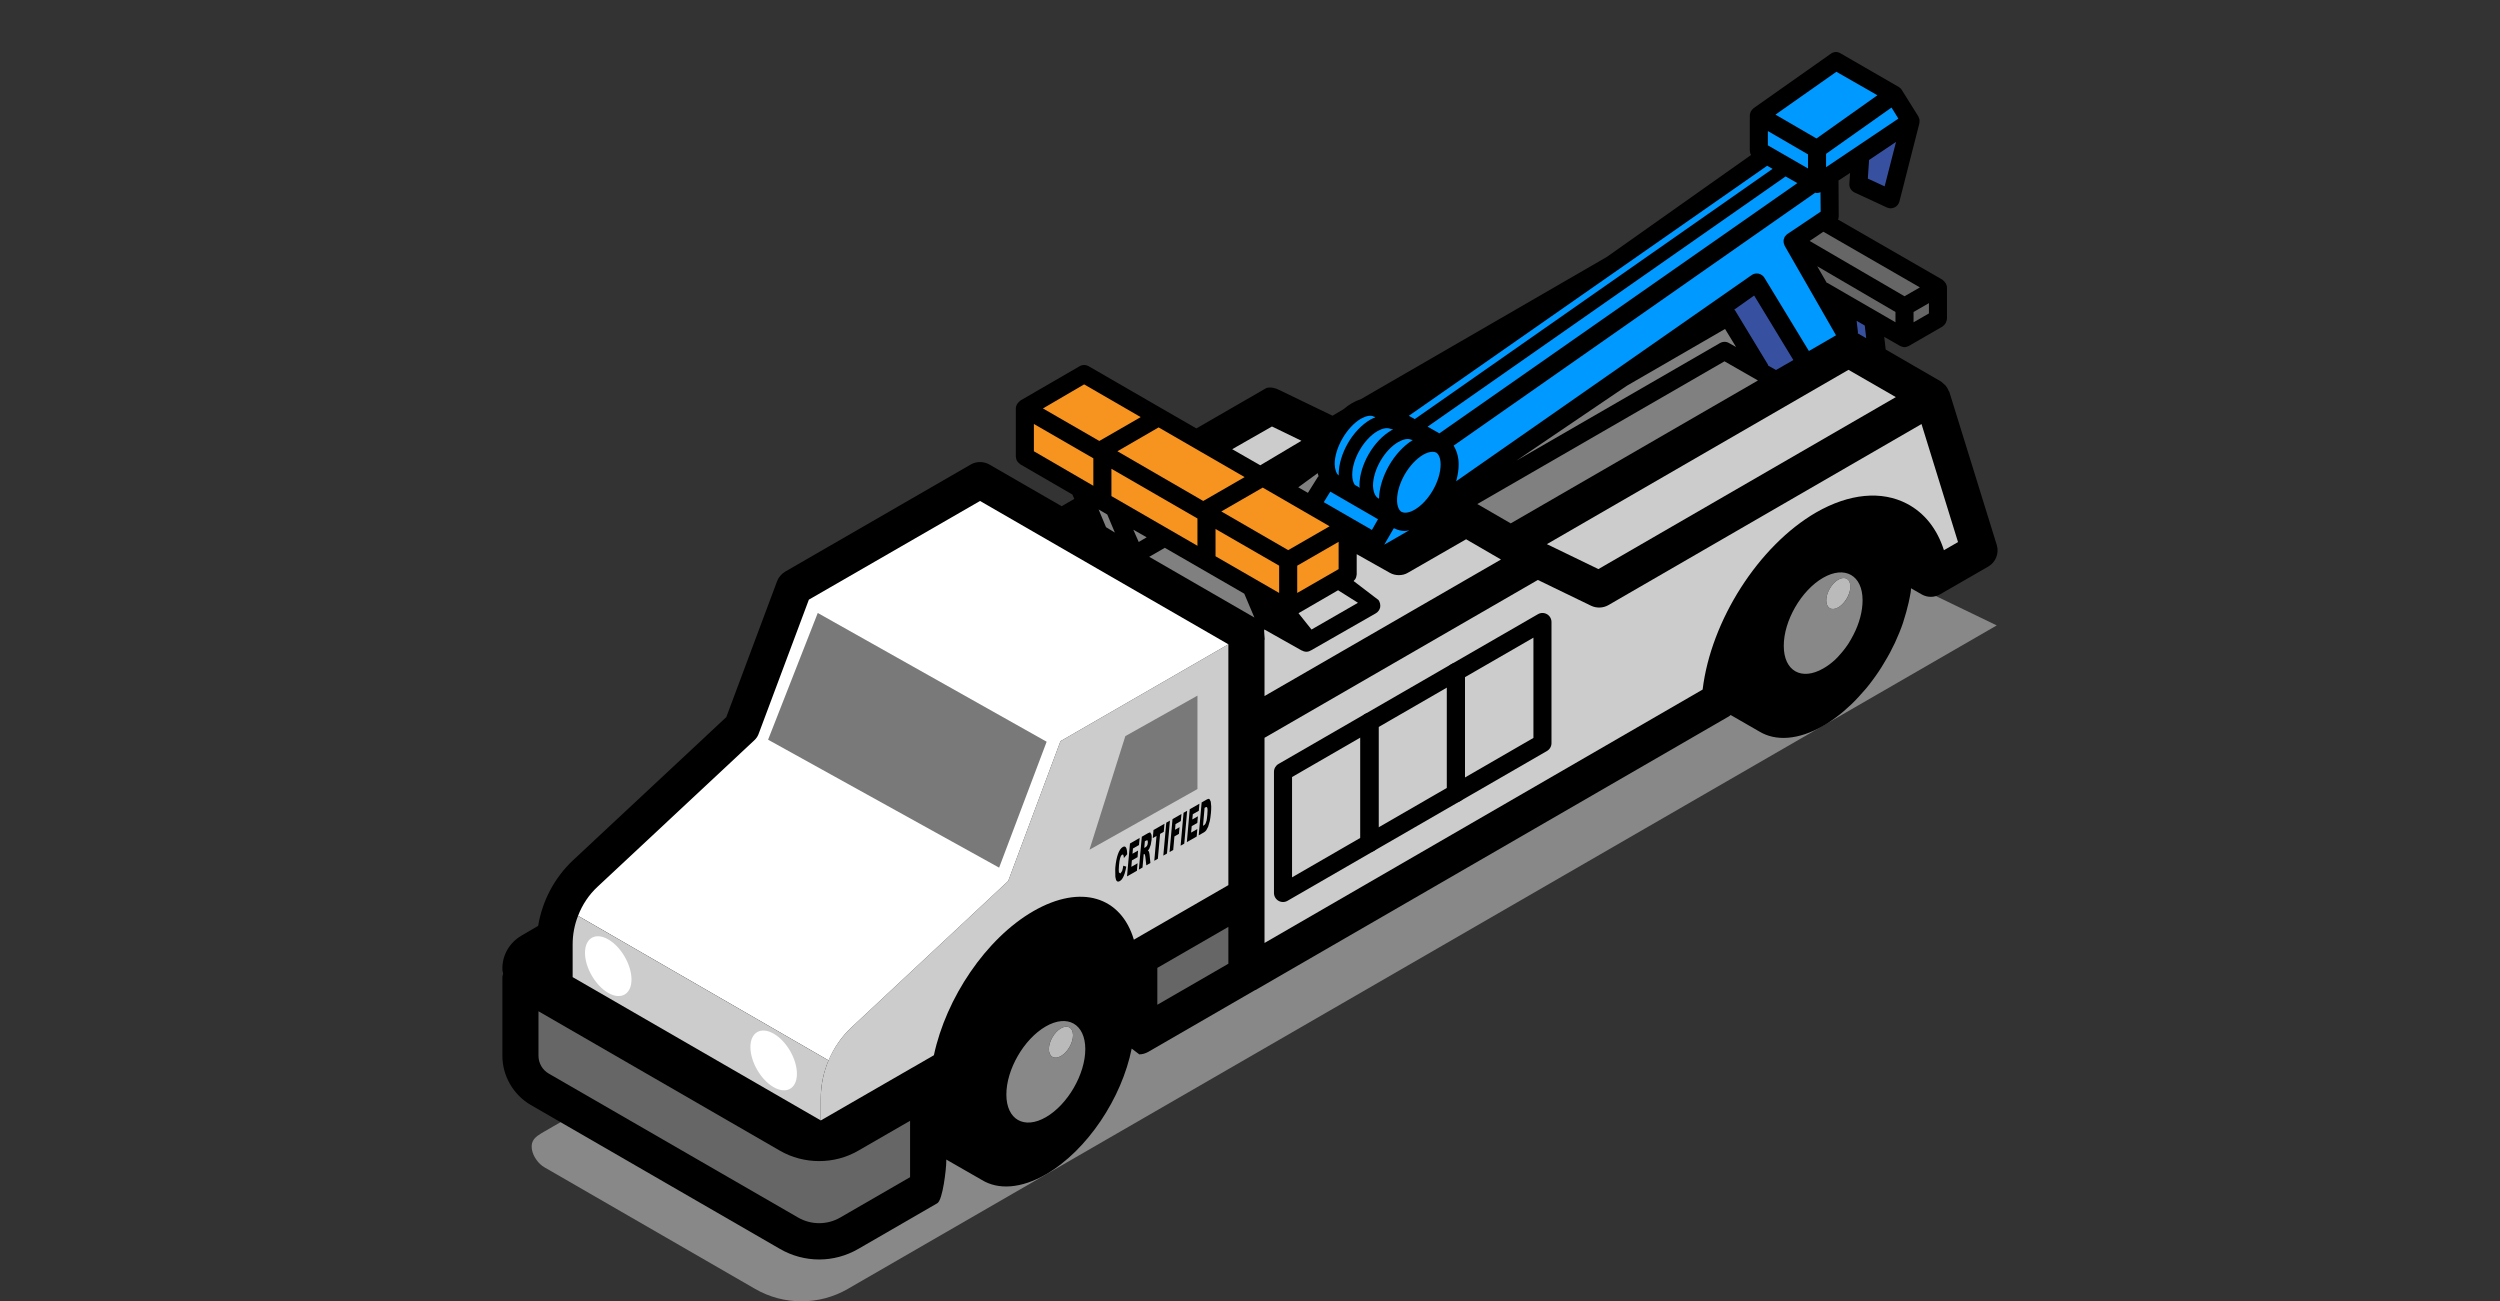 <?xml version="1.0" encoding="utf-8"?>
<!-- Generator: Adobe Illustrator 27.6.1, SVG Export Plug-In . SVG Version: 6.00 Build 0)  -->
<svg version="1.1" id="Layer_1" xmlns="http://www.w3.org/2000/svg" xmlns:xlink="http://www.w3.org/1999/xlink" x="0px" y="0px"
	 viewBox="0 0 172.9 90" style="enable-background:new 0 0 172.9 90;" xml:space="preserve">
<rect x="0" y="0" width="172.9" height="90" fill="#333333" stroke="none"/>
<style type="text/css">
	.st0{fill:#888888;}
	.st1{fill:#CCCCCC;}
	.st2{fill:#FFFFFF;}
	.st3{fill:none;stroke:#000000;stroke-linecap:round;stroke-linejoin:round;stroke-miterlimit:10;}
	.st4{fill:#BABABA;}
	.st5{fill:#3751A0;}
	.st6{fill:#808080;}
	.st7{fill:#F79420;}
	.st8{fill:#0099FF;}
	.st9{fill:#666666;}
	.st10{fill:#797979;}
	.st11{enable-background:new    ;}
	.st12{clip-path:url(#SVGID_00000075853208712880241440000008670155406168092598_);}
</style>
<g>
	<path class="st0" d="M36.842,78.941c0.138-0.303,0.458-0.484,0.818-0.692
		c0.57-0.329,1.139-0.658,1.709-0.987c1.92-1.109,3.84-2.217,5.76-3.326
		c2.747-1.586,5.493-3.172,8.24-4.758c3.316-1.915,6.632-3.83,9.949-5.744
		c3.629-2.095,7.258-4.191,10.886-6.286c3.684-2.127,7.369-4.255,11.053-6.382
		c3.483-2.011,6.966-4.022,10.449-6.033c3.024-1.746,6.049-3.493,9.073-5.239
		c2.309-1.333,4.617-2.666,6.926-3.999c1.336-0.772,2.672-1.543,4.008-2.315
		c0.228-0.132,0.456-0.263,0.684-0.395l21.697,10.468L58.634,89.141
		c-1.982,1.145-4.425,1.145-6.407,0.001c0,0-14.512-8.376-14.579-8.414
		c-0.398-0.23-0.762-0.721-0.853-1.19C36.748,79.291,36.77,79.099,36.842,78.941
		z"/>
	<path d="M34.743,66.995c0-0.95,0.487-1.788,1.3-2.275l1.175-0.688
		c0.287-1.725,1.125-3.325,2.413-4.537l10.6-9.9l3.5-9.367
		c0.1-0.287,0.3-0.525,0.562-0.688l12.863-7.425c0.375-0.212,0.862-0.212,1.25,0
		l5.016,2.894l0.876-0.505l-0.13-0.301l-3.6-2.088
		c-0.025-0.013-0.037-0.025-0.05-0.05c-0.038-0.025-0.075-0.05-0.1-0.087
		c-0.025-0.025-0.05-0.062-0.075-0.088c-0.013-0.037-0.038-0.075-0.05-0.112
		c-0.013-0.038-0.013-0.075-0.025-0.125c0-0.025-0.013-0.05-0.013-0.075v-3.325
		c0-0.113,0.038-0.2,0.075-0.288c0.013-0.025,0.025-0.05,0.05-0.062
		c0.038-0.062,0.088-0.112,0.15-0.163c0.012-0.013,0.025-0.025,0.037-0.037
		l4.1-2.375c0.187-0.112,0.425-0.112,0.625,0l7.448,4.302l4.556-2.628l0-0
		c0-0,0,0,0-0l0.292-0.169l0,0
		c0.286-0.076,0.605-0.006,0.87,0.131l3.7,1.787l0.762-0.45
		c0.188-0.163,0.375-0.3,0.575-0.413c0.212-0.125,0.412-0.212,0.612-0.275
		l17.022-9.844l9.975-7.05c-0.013-0.025-0.037-0.062-0.05-0.1
		s-0.013-0.088-0.025-0.125c0-0.025-0.013-0.05-0.013-0.075V7.995
		c0-0.1,0.025-0.188,0.062-0.263c0-0.025,0.025-0.038,0.025-0.05
		c0.05-0.063,0.088-0.125,0.175-0.2l5.338-3.763
		c0.2-0.15,0.45-0.162,0.662-0.037c0,0,4.037,2.325,4.05,2.338
		c0.075,0.05,0.15,0.112,0.2,0.2l1.15,1.838
		c0.013,0.025,0.013,0.062,0.038,0.1c0.012,0.037,0.037,0.075,0.037,0.125
		c0.013,0.025,0,0.062,0,0.1c0,0,0,0.138-0.013,0.163l-1.375,5.388
		c-0.05,0.187-0.175,0.337-0.338,0.412c-0.088,0.038-0.175,0.063-0.275,0.063
		c-0.088,0-0.175-0.025-0.263-0.063l-2.237-1.037
		c-0.225-0.113-0.375-0.35-0.35-0.613l0.05-0.737l-0.812,0.537
		c0,0.025,0.013,0.038,0.013,0.05l0.013,2.438c0,0.062-0.025,0.138-0.05,0.2
		l7.225,4.162c0.013,0.013,0.013,0.025,0.037,0.038
		c0.062,0.037,0.113,0.1,0.15,0.163c0.013,0.013,0.038,0.037,0.05,0.062
		c0.037,0.088,0.075,0.175,0.075,0.275v2.163c0,0.025-0.013,0.05-0.013,0.075
		c-0.013,0.05-0.013,0.088-0.038,0.125c-0.012,0.038-0.025,0.075-0.05,0.113
		c-0.013,0.025-0.038,0.062-0.062,0.087c-0.025,0.037-0.062,0.062-0.1,0.088
		c-0.013,0.025-0.025,0.037-0.05,0.05c0,0-2.313,1.338-2.338,1.35
		c-0.088,0.037-0.188,0.075-0.288,0.075c-0.1,0-0.2-0.038-0.312-0.087l-1.088-0.625
		l0.1,0.875l3.825,2.212c0.075,0.05,0.125,0.112,0.188,0.162
		c0.05,0.038,0.087,0.075,0.125,0.113c0.088,0.112,0.162,0.225,0.212,0.362
		c0.013,0.025,0.038,0.05,0.05,0.075l3.288,10.612
		c0.162,0.563-0.075,1.163-0.575,1.463l-3.362,1.938
		c-0.375,0.212-0.825,0.225-1.213,0.025l-0.787-0.45
		c0,0.1-0.013,0.2-0.025,0.288c-0.038,0.237-0.088,0.463-0.138,0.7
		c-0.1,0.45-0.225,0.875-0.363,1.312c-0.013,0.025-0.013,0.062-0.025,0.087
		c-0.162,0.475-0.35,0.925-0.562,1.388c-0.212,0.45-0.45,0.9-0.713,1.325
		c-0.25,0.437-0.537,0.862-0.837,1.263c-0.288,0.4-0.613,0.775-0.95,1.137
		c-0.325,0.363-0.675,0.688-1.038,1c-0.35,0.3-0.725,0.575-1.112,0.825
		c-0.1,0.062-0.187,0.125-0.287,0.175c-1.75,1.012-3.325,1.087-4.45,0.4
		l-1.975-1.137c-0.037,0.038-0.075,0.075-0.125,0.1L86.831,68.47
		c-0.013,0-0.025,0-0.038,0.012l-7.375,4.263c-0.2,0.112-0.412,0.175-0.625,0.175
		l-0.525-0.4c-0.688,3.425-3.062,7.025-5.912,8.687
		c-1.75,1.013-3.325,1.088-4.45,0.4l-2.462-1.413v0.15
		c0,0.45-0.237,2.662-0.625,2.875l-5.45,3.15c-0.837,0.487-1.775,0.737-2.712,0.737
		c-0.95,0-1.888-0.25-2.725-0.737l-17.225-9.95
		c-1.2-0.7-1.962-2-1.962-3.4v-5.437c0-0.088,0.037-0.15,0.05-0.237
		C34.781,67.233,34.743,67.12,34.743,66.995z"/>
	<path class="st1" d="M58.904,71.039l10.825-10.112l3.613-9.667l11.612-6.7v16.655
		l-5.35,3.087c-0-0-0-0-0-0.001l-1.186,0.688
		c-0.88-2.97-3.65-3.87-6.94-1.98c-3.29,1.89-6.05,6.02-6.89,9.97
		l-1.47,0.85l-0.001-0.005c-0,0.001-0,0.002-0,0.003l-6.35,3.662
		v-1.525C56.766,74.102,57.541,72.314,58.904,71.039z"/>
	<path class="st2" d="M39.979,63.339l17.325,10c0.363-0.863,0.9-1.65,1.6-2.3
		L69.729,60.927l3.613-9.667l11.612-6.7l-17.175-9.913L55.941,41.472l-3.45,9.217
		c-0.062,0.2-0.175,0.375-0.325,0.512L41.341,61.314
		C40.729,61.877,40.266,62.577,39.979,63.339z"/>
	<path class="st1" d="M39.604,65.327v2.25l17.162,9.912v-1.525
		c0-0.912,0.188-1.8,0.537-2.625l-17.325-10
		C39.729,63.964,39.604,64.639,39.604,65.327z"/>
	<path class="st3" d="M99.585,33.775"/>
	<path class="st0" d="M73.374,73.037c-0.455,0.263-0.831,0.048-0.833-0.475
		c-0.002-0.532,0.372-1.179,0.827-1.442c0.463-0.267,0.839-0.053,0.841,0.479
		C74.211,72.122,73.837,72.769,73.374,73.037L73.374,73.037z M72.321,70.99
		c-1.508,0.871-2.725,2.979-2.721,4.712s1.23,2.431,2.738,1.56
		c1.508-0.871,2.725-2.979,2.721-4.712C75.054,70.817,73.829,70.119,72.321,70.99
		L72.321,70.99z"/>
	<path class="st4" d="M73.368,71.12c0.463-0.267,0.839-0.053,0.841,0.479
		c0.001,0.523-0.372,1.17-0.835,1.438c-0.455,0.263-0.831,0.048-0.833-0.475
		C72.54,72.03,72.913,71.383,73.368,71.12L73.368,71.12z"/>
	<path class="st5" d="M128.491,22.939c0.013,0.037,0,0.075-0.013,0.112l0.588,0.338
		l-0.1-0.875l-0.563-0.325L128.491,22.939z"/>
	<polygon class="st6" points="78.379,36.634 78.754,37.484 79.304,37.159 	"/>
	<polygon class="st6" points="75.979,35.234 76.491,36.459 77.104,36.834 76.579,35.584 	"/>
	<polygon class="st7" points="72.129,28.247 76.029,30.497 78.891,28.847 74.979,26.584 	"/>
	<polygon class="st7" points="71.504,29.322 71.504,31.209 75.616,33.597 75.616,31.697 	"/>
	<polygon class="st7" points="76.866,32.422 76.866,34.309 82.816,37.747 82.816,35.859 	"/>
	<polygon class="st7" points="77.279,31.209 83.216,34.647 86.079,32.997 80.129,29.559 	"/>
	<polygon class="st7" points="84.466,35.372 89.091,38.047 91.954,36.397 87.329,33.722 	"/>
	<polygon class="st7" points="84.066,36.584 84.066,38.472 88.466,41.009 88.466,39.122 	"/>
	<polygon class="st7" points="89.716,39.122 89.716,41.009 92.579,39.359 92.579,37.472 	"/>
	<path class="st6" d="M79.479,38.509l7.275,4.2l-0.7-1.65l-5.5-3.175
		c-0.013,0-0.013,0.013-0.013,0.013L79.479,38.509z"/>
	<polygon class="st1" points="89.804,42.409 90.704,43.539 93.916,41.689 92.541,40.822 	"/>
	<path class="st1" d="M87.454,44.247v3.892l16.353-9.443l-2.412-1.4l-4.029,2.318
		c-0.187,0.113-0.4,0.163-0.625,0.163c-0.212,0-0.425-0.05-0.625-0.163
		l-2.287-1.287v1.395c0,0.025-0.013,0.05-0.013,0.075
		c-0.013,0.037-0.013,0.087-0.025,0.125c-0.013,0.037-0.037,0.075-0.05,0.113
		c-0.025,0.025-0.038,0.062-0.075,0.087c-0.013,0.025-0.025,0.038-0.05,0.063
		l1.725,1.317c0.1,0.15,0.138,0.325,0.113,0.5
		c-0.038,0.175-0.15,0.325-0.3,0.413l-4.496,2.572c0,0,0,0-0.013,0
		c-0.088,0.062-0.2,0.088-0.3,0.088c-0.063,0-0.138-0.013-0.2-0.038
		c-0.025,0-0.05-0.025-0.075-0.037c-0.013-0.013-0.037-0.013-0.05-0.013
		l-2.567-1.447C87.379,43.489,87.504,44.322,87.454,44.247z"/>
	<path class="st6" d="M89.787,33.702l0.668,0.383l0.69-1.102
		c0.013-0.013,0.038-0.025,0.05-0.05c-0.025-0.075-0.05-0.137-0.063-0.212
		L89.787,33.702z"/>
	<polygon class="st1" points="85.219,31.067 87.16,32.179 90.007,30.484 87.97,29.496 	"/>
	<path class="st8" d="M92.582,32.884v-0.05c0-1.425,0.963-3.112,2.213-3.825
		c0.112-0.062,0.212-0.1,0.325-0.15l-0.025-0.012l-0.013-0.013
		c-0.025-0.013-0.05-0.013-0.075-0.025c-0.2-0.113-0.525-0.05-0.888,0.15
		c-0.975,0.575-1.813,2.012-1.813,3.138C92.32,32.471,92.42,32.758,92.582,32.884
		z"/>
	<path class="st8" d="M93.52,32.833c0,0.3,0.062,0.538,0.175,0.7l0.35,0.2
		c-0.013-0.05-0.025-0.1-0.025-0.15c0-1.425,0.975-3.112,2.213-3.825
		c0.05-0.025,0.088-0.038,0.125-0.062c-0.063,0-0.138-0.013-0.2-0.038
		c-0.225-0.1-0.55-0.037-0.9,0.163C94.32,30.371,93.52,31.746,93.52,32.833
		z"/>
	<path class="st8" d="M94.957,33.584c0.013,0.425,0.138,0.75,0.363,0.875
		c0.025,0.013,0.037,0.025,0.05,0.037c0.038-1.512,1.038-3.262,2.337-4.063
		c-0.037-0.013-0.075-0.013-0.112-0.025c-0.225-0.1-0.537-0.038-0.888,0.162
		C95.757,31.109,94.957,32.496,94.957,33.584z"/>
	<path class="st8" d="M96.62,34.583c0,0.4,0.113,0.687,0.3,0.813l0.038,0.013
		c0.2,0.1,0.512,0.05,0.863-0.15c0.987-0.562,1.813-2,1.813-3.137
		c0-0.413-0.125-0.713-0.312-0.825c-0.075-0.037-0.15-0.05-0.25-0.05
		c-0.175,0-0.4,0.062-0.638,0.2C97.445,32.021,96.62,33.446,96.62,34.583z"/>
	<polygon class="st8" points="91.552,34.731 94.882,36.651 95.302,35.911 92.002,34.001 	"/>
	<path class="st8" d="M95.732,37.671l1.737-1c-0.1,0.013-0.2,0.05-0.3,0.05
		c-0.263,0-0.5-0.062-0.725-0.175c-0.012,0-0.025,0-0.037-0.013h-0.013
		L95.732,37.671z"/>
	<path class="st6" d="M104.87,31.858l14.084-8.132c0.2-0.113,0.438-0.113,0.625,0
		l0.488,0.275l-0.762-1.25l-6.787,3.925L104.87,31.858z"/>
	<path class="st5" d="M119.941,21.414c0.013,0.025,0.038,0.038,0.063,0.063l2.25,3.712
		c0.025,0.038,0.025,0.062,0.037,0.1l0.538,0.3l1.2-0.687l-2.712-4.463
		L119.941,21.414z"/>
	<path class="st8" d="M100.882,32.121c0,0.375-0.063,0.762-0.175,1.162l20.434-14.257
		c0.137-0.1,0.312-0.137,0.488-0.1c0.163,0.038,0.312,0.138,0.4,0.288
		l3.075,5.062l0.238-0.137l1.637-0.95l-3.55-6.188
		c-0.013-0.025-0.013-0.05-0.025-0.075c-0.013-0.038-0.037-0.075-0.037-0.113
		c-0.013-0.037-0.013-0.075-0.013-0.125v-0.1
		c0.013-0.05,0.037-0.1,0.05-0.137c0.013-0.025,0.013-0.05,0.025-0.075
		l0.013-0.013c0.025-0.037,0.062-0.075,0.1-0.112
		c0.025-0.025,0.038-0.05,0.075-0.063c0-0.013,0-0.013,0.013-0.013l2.288-1.537
		l-0.013-1.35c-0.075,0.038-0.15,0.063-0.238,0.063
		c-0.05,0-0.088-0.013-0.125-0.025l-25.009,17.494
		C100.745,31.171,100.882,31.608,100.882,32.121z"/>
	<polygon class="st8" points="98.732,29.508 99.545,29.971 124.304,12.664 123.491,12.202 	"/>
	<polygon class="st8" points="97.432,28.759 97.845,28.984 122.591,11.677 122.216,11.464 	"/>
	<polygon class="st8" points="122.266,9.064 122.266,10.052 125.041,11.652 125.041,10.677 	"/>
	<polygon class="st5" points="129.179,12.352 130.341,12.889 131.129,9.814 129.266,11.064 	"/>
	<polygon class="st8" points="126.291,10.639 126.291,11.564 131.291,8.202 130.816,7.439 	"/>
	<polygon class="st9" points="132.341,21.577 132.341,22.289 133.404,21.677 133.404,20.964 	"/>
	<polygon class="st8" points="122.791,7.927 125.629,9.577 129.841,6.589 127.004,4.964 	"/>
	<polygon class="st9" points="125.679,18.414 126.341,19.564 126.379,19.564 131.091,22.289 
		131.091,21.577 	"/>
	<polygon class="st9" points="125.154,16.664 131.716,20.489 132.779,19.877 126.104,16.027 	"/>
	<polygon class="st6" points="102.17,34.859 104.482,36.196 121.579,26.314 119.266,24.989 	"/>
	<polygon class="st1" points="106.982,37.633 110.545,39.358 131.116,27.464 127.841,25.577 	"/>
	<path class="st1" d="M87.454,51.027v14.188l30.3-17.525
		c0.575-4.762,3.863-9.938,7.85-12.25c2.288-1.312,4.525-1.525,6.288-0.6
		c1.212,0.637,2.087,1.75,2.55,3.212l0.975-0.562l-2.525-8.163l-21.672,12.532
		c-0.362,0.2-0.8,0.212-1.175,0.037l-3.687-1.787L87.454,51.027z"/>
	<polygon class="st9" points="80.041,66.939 80.041,69.489 84.954,66.652 84.954,64.102 	"/>
	<path class="st9" d="M37.241,69.939v3.075c0,0.512,0.275,0.987,0.713,1.237l17.237,9.95
		c0.9,0.525,2.025,0.525,2.925,0l4.825-2.788v-3.9l-3.575,2.063
		c-0.837,0.488-1.775,0.725-2.712,0.725s-1.888-0.238-2.725-0.725L37.241,69.939z"
		/>
	<path class="st0" d="M123.366,44.677c0,1.725,1.225,2.425,2.738,1.55
		c0.287-0.163,0.55-0.363,0.812-0.6c0.125-0.125,0.25-0.25,0.363-0.388
		c0.125-0.137,0.225-0.262,0.337-0.412c0.075-0.1,0.15-0.2,0.213-0.3
		c0.137-0.213,0.25-0.425,0.362-0.638c0.4-0.775,0.625-1.613,0.625-2.375
		c0-1.725-1.225-2.425-2.738-1.55C124.579,40.827,123.354,42.939,123.366,44.677z
		 M126.304,41.527c0-0.525,0.375-1.175,0.825-1.438
		c0.463-0.262,0.838-0.05,0.838,0.475c0.013,0.525-0.363,1.175-0.825,1.438
		S126.304,42.052,126.304,41.527z"/>
	<path class="st4" d="M127.131,40.089c0.463-0.267,0.839-0.053,0.841,0.479
		c0.001,0.523-0.372,1.17-0.835,1.438c-0.455,0.263-0.831,0.048-0.833-0.475
		C126.303,40.999,126.677,40.351,127.131,40.089L127.131,40.089z"/>
	<polygon class="st10" points="72.386,51.298 56.556,42.393 53.121,51.158 69.099,60.006 	"/>
	<polygon class="st10" points="82.816,48.11 82.816,54.57 75.347,58.767 77.828,50.91 	"/>
	<path d="M100.379,55.394c-0.193-0.111-0.312-0.317-0.312-0.541v-8.381
		c0-0.223,0.12-0.43,0.312-0.541l5.985-3.453c0.193-0.112,0.432-0.112,0.625,0
		c0.193,0.111,0.312,0.317,0.312,0.541v8.378c0,0.223-0.12,0.43-0.312,0.541
		l-5.985,3.457c-0.096,0.056-0.205,0.084-0.312,0.084S100.476,55.45,100.379,55.394z
		 M106.052,44.101l-4.735,2.732v6.937l4.735-2.736V44.101z"/>
	<path d="M94.4,58.846c-0.193-0.111-0.312-0.317-0.312-0.541v-8.381
		c0-0.223,0.12-0.43,0.312-0.541l5.979-3.452c0.193-0.112,0.432-0.112,0.625,0
		c0.193,0.111,0.312,0.317,0.312,0.541v8.381c0,0.223-0.12,0.43-0.312,0.541
		l-5.979,3.452c-0.096,0.056-0.205,0.084-0.312,0.084S94.497,58.902,94.4,58.846z
		 M100.067,47.554l-4.729,2.731v6.937l4.729-2.731V47.554z"/>
	<path d="M88.42,62.299c-0.193-0.111-0.312-0.317-0.312-0.541v-8.381
		c0-0.223,0.12-0.43,0.312-0.541l5.98-3.453c0.193-0.112,0.432-0.112,0.625,0
		c0.193,0.111,0.312,0.317,0.312,0.541v8.381c0,0.223-0.12,0.43-0.312,0.541
		l-5.98,3.453c-0.096,0.056-0.205,0.084-0.312,0.084S88.516,62.355,88.42,62.299z
		 M94.088,51.007l-4.73,2.732v6.937l4.73-2.732V51.007z"/>
	<path class="st2" d="M53.512,71.492c0.887,0.512,1.606,1.757,1.603,2.776
		c-0.003,1.019-0.726,1.431-1.613,0.919s-1.606-1.757-1.603-2.776
		C51.902,71.392,52.625,70.98,53.512,71.492L53.512,71.492z"/>
	<path class="st2" d="M42.071,64.972c0.887,0.512,1.606,1.757,1.603,2.776
		c-0.003,1.019-0.726,1.431-1.613,0.919s-1.606-1.757-1.603-2.776
		C40.461,64.872,41.184,64.459,42.071,64.972L42.071,64.972z"/>
	<g class="st11">
		<defs>
			<polygon id="SVGID_1_" class="st11" points="77.147,61.109 77.106,58.893 83.755,55.085 
				83.795,57.301 			"/>
		</defs>
		<clipPath id="SVGID_00000021090252491539185830000017451398646395328187_">
			<use xlink:href="#SVGID_1_"  style="overflow:visible;"/>
		</clipPath>
		<path style="clip-path:url(#SVGID_00000021090252491539185830000017451398646395328187_);" d="M77.652,58.58
			c-0.129,0.074-0.241,0.231-0.332,0.482c-0.086,0.235-0.15,0.55-0.184,0.926
			c-0.025,0.279-0.021,0.502,0.002,0.661c0.023,0.159,0.06,0.257,0.111,0.294
			c0.046,0.04,0.116,0.04,0.205-0.012c0.074-0.043,0.133-0.103,0.187-0.2
			c0.054-0.084,0.097-0.188,0.14-0.318c0.043-0.144,0.08-0.297,0.112-0.475
			l-0.207-0.067c-0.022,0.158-0.05,0.267-0.079,0.363l-0.122,0.176l-0.102-0.074
			c-0.017-0.083-0.014-0.243,0.006-0.494c0.016-0.208,0.043-0.369,0.072-0.465
			c0.042-0.157,0.091-0.238,0.15-0.272l0.065,0.002l0.037,0.098l0.013,0.139
			l0.231-0.265c-0.004-0.223-0.032-0.379-0.079-0.458
			C77.827,58.533,77.751,58.523,77.652,58.58"/>
		<polyline style="clip-path:url(#SVGID_00000021090252491539185830000017451398646395328187_);" points="78.819,57.952 
			78.149,58.336 77.945,60.612 78.63,60.22 78.675,59.703 78.244,59.95 
			78.281,59.505 78.673,59.281 78.709,58.823 78.322,59.044 78.356,58.681 
			78.773,58.442 78.819,57.952 		"/>
		<path style="clip-path:url(#SVGID_00000021090252491539185830000017451398646395328187_);" d="M79.137,58.644
			l0.042-0.461l0.109-0.063l0.085,0.004l0.013,0.152l-0.027,0.148l-0.048,0.094
			l-0.069,0.066L79.137,58.644 M79.384,57.628l-0.417,0.239l-0.204,2.276
			l0.253-0.145l0.083-0.922l0.02-0.011l0.056,0.021l0.033,0.14l0.072,0.621
			l0.283-0.162l-0.061-0.588l-0.022-0.12l-0.032-0.101l-0.056-0.047l0.093-0.133
			l0.1-0.269l0.059-0.352c0.012-0.14,0.01-0.258-0.006-0.341l-0.078-0.154
			C79.519,57.564,79.464,57.583,79.384,57.628"/>
		<polyline style="clip-path:url(#SVGID_00000021090252491539185830000017451398646395328187_);" points="80.536,56.969 
			79.776,57.403 79.726,57.962 79.984,57.814 79.83,59.532 80.078,59.39 
			80.233,57.672 80.486,57.527 80.536,56.969 		"/>
		<polyline style="clip-path:url(#SVGID_00000021090252491539185830000017451398646395328187_);" points="80.913,56.753 
			80.66,56.898 80.455,59.174 80.709,59.029 80.913,56.753 		"/>
		<polyline style="clip-path:url(#SVGID_00000021090252491539185830000017451398646395328187_);" points="81.711,56.295 
			81.091,56.65 80.887,58.927 81.14,58.782 81.223,57.847 81.536,57.668 
			81.578,57.206 81.265,57.386 81.298,56.996 81.665,56.785 81.711,56.295 		"/>
		<polyline style="clip-path:url(#SVGID_00000021090252491539185830000017451398646395328187_);" points="82.103,56.071 
			81.855,56.213 81.651,58.489 81.904,58.344 82.103,56.071 		"/>
		<polyline style="clip-path:url(#SVGID_00000021090252491539185830000017451398646395328187_);" points="82.952,55.585 
			82.282,55.968 82.083,58.242 82.763,57.853 82.808,57.336 82.377,57.583 
			82.419,57.135 82.806,56.914 82.847,56.453 82.46,56.674 82.494,56.311 
			82.911,56.072 82.952,55.585 		"/>
		<path style="clip-path:url(#SVGID_00000021090252491539185830000017451398646395328187_);" d="M83.2,57.112
			l0.108-1.241l0.065-0.037c0.065-0.037,0.105-0.02,0.126,0.047
			c0.022,0.08,0.019,0.241-0.001,0.478c-0.017,0.182-0.034,0.311-0.053,0.401
			l-0.072,0.2c-0.024,0.054-0.064,0.089-0.113,0.118L83.2,57.112 M83.478,55.284
			l-0.372,0.213l-0.204,2.276l0.372-0.213c0.045-0.026,0.094-0.067,0.153-0.141
			l0.131-0.247l0.113-0.396c0.033-0.138,0.054-0.336,0.08-0.576
			c0.012-0.153,0.02-0.303,0.017-0.434L83.736,55.44l-0.088-0.175
			C83.607,55.236,83.547,55.244,83.478,55.284"/>
	</g>
</g>
</svg>
